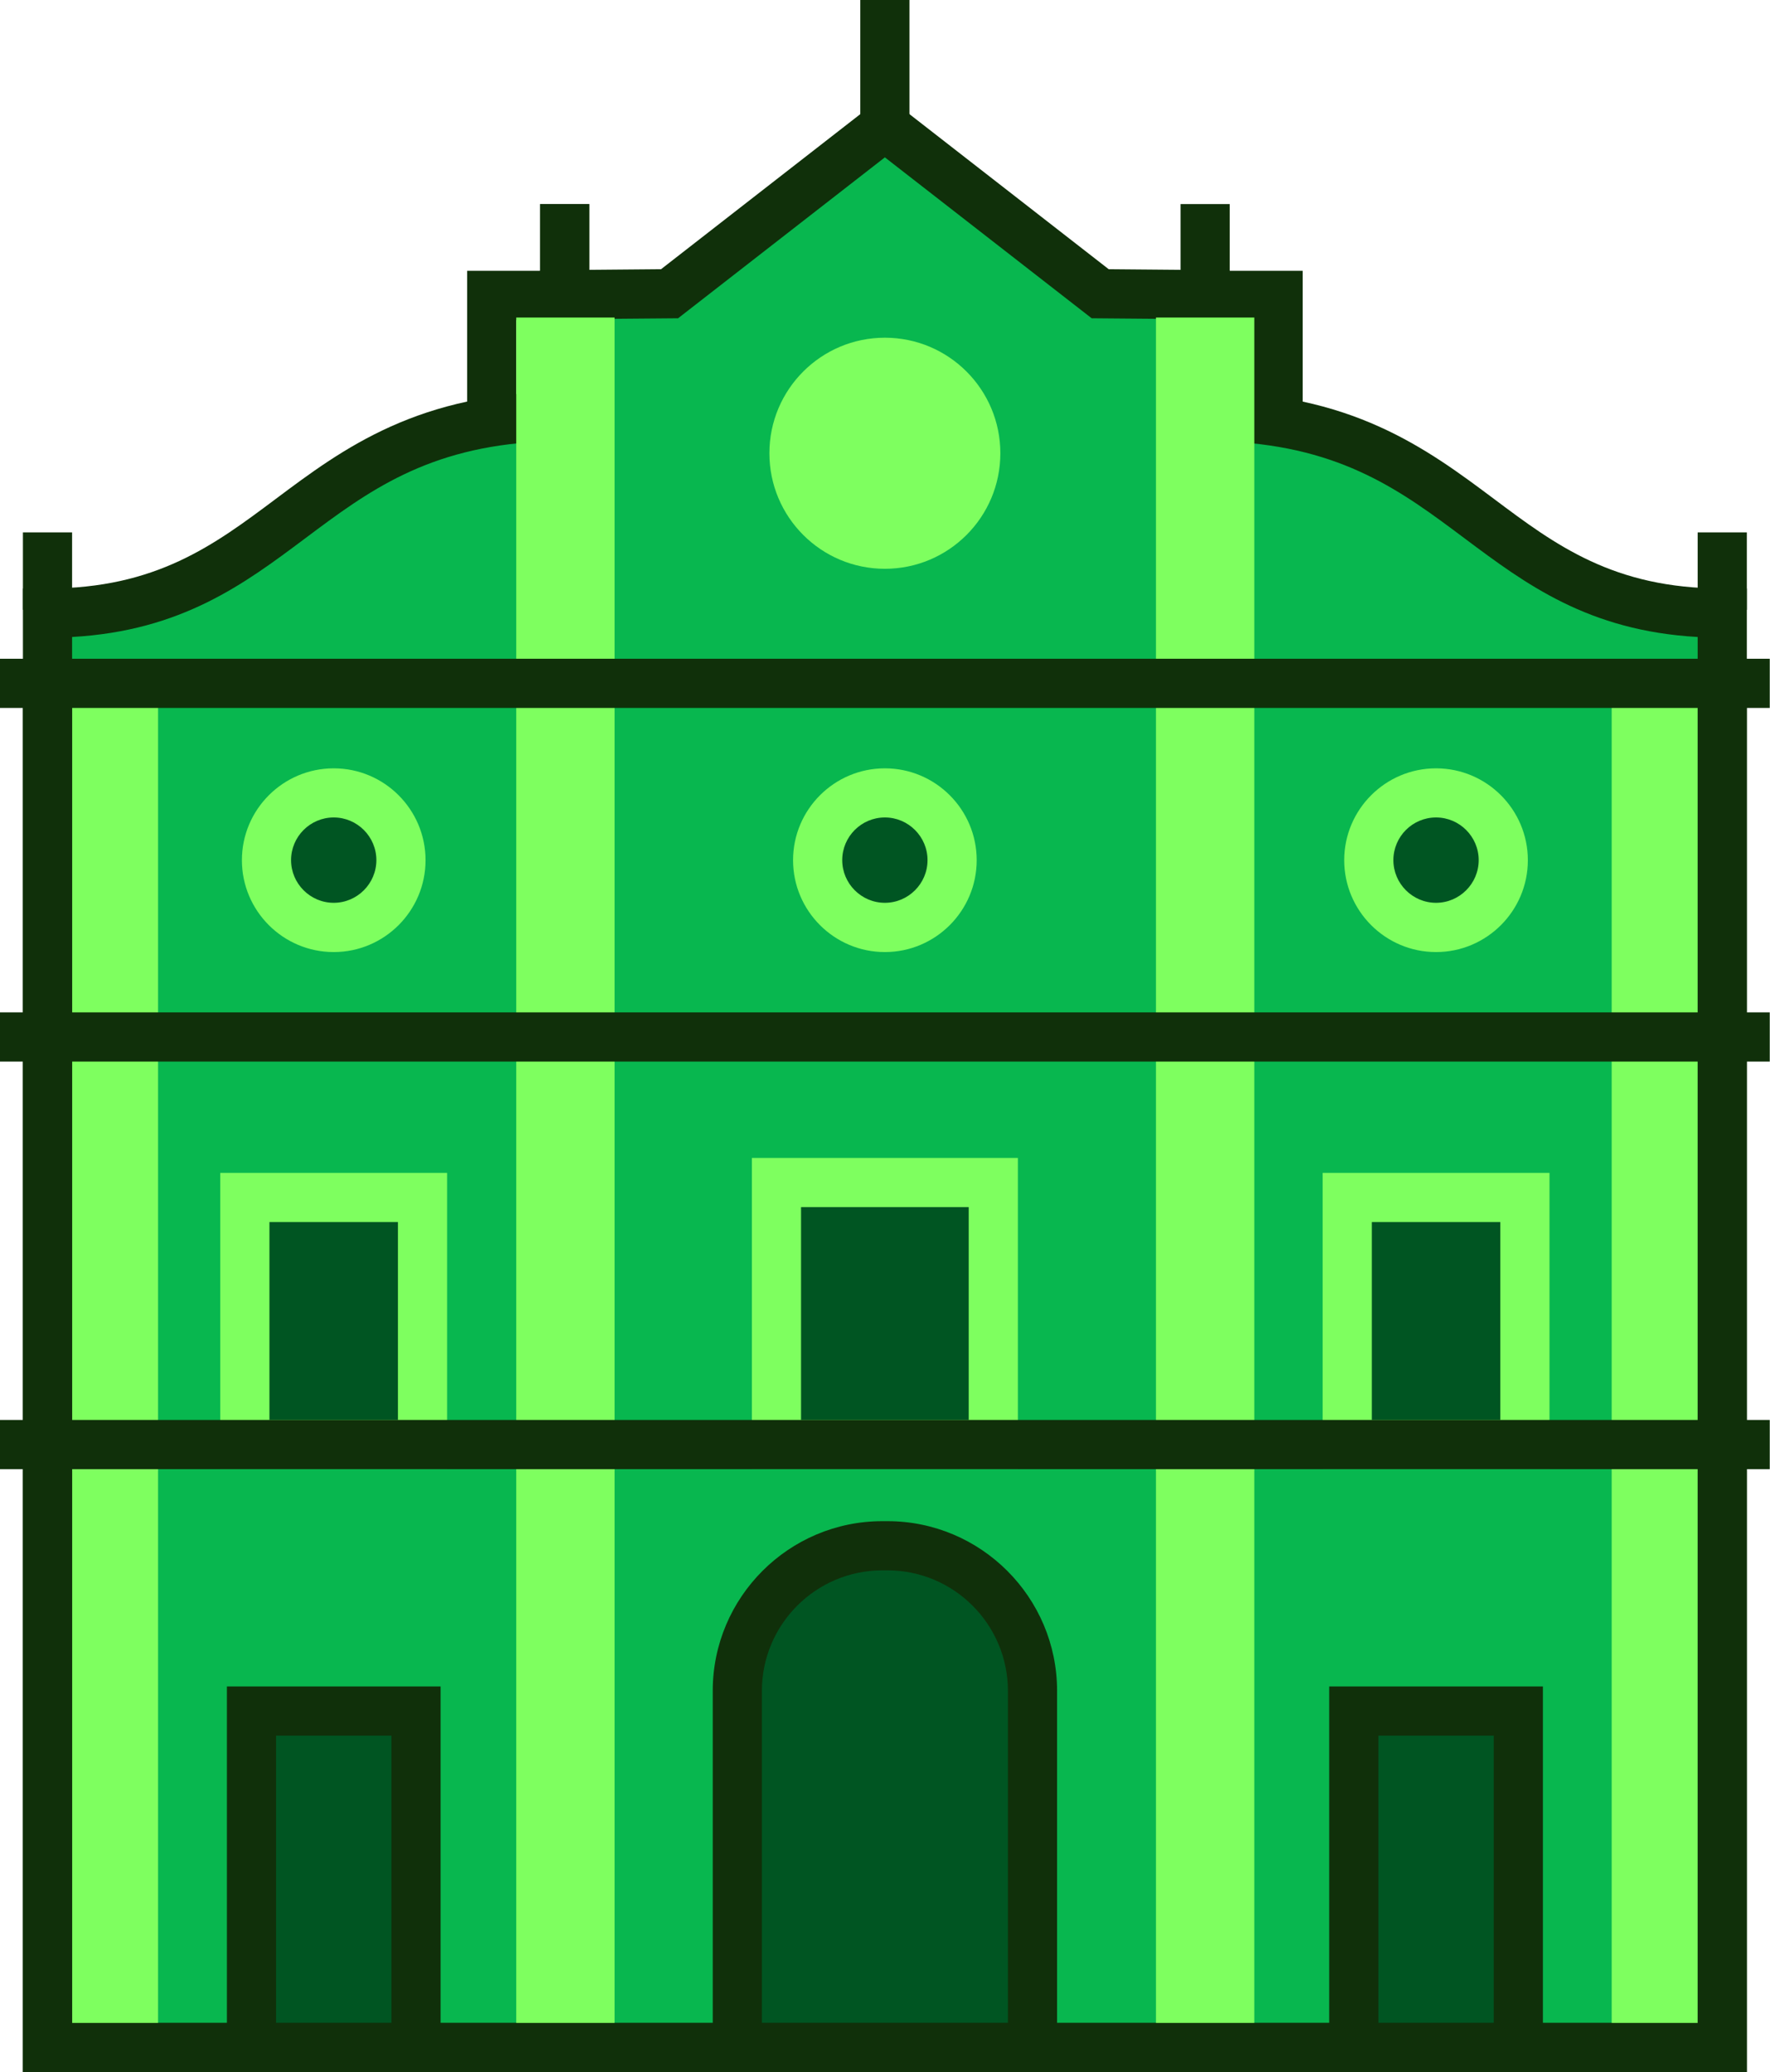 <svg width="288" height="337" viewBox="0 0 288 337" fill="none" xmlns="http://www.w3.org/2000/svg">
<path d="M196.09 67.72V332.98H280.24V99.7C241.16 99.7 239.69 67.72 196.09 67.72Z" fill="#08B74F"/>
<path d="M284.23 336.98H192.08V63.72H196.08C219.8 63.72 232.19 72.99 243.12 81.16C253.11 88.64 262.55 95.7 280.23 95.7H284.23V336.98ZM200.08 328.98H276.23V103.59C258.41 102.59 248.22 94.96 238.33 87.57C228.15 79.95 218.49 72.73 200.08 71.82V328.98Z" fill="#10300A"/>
<path d="M211.96 67.72H203.96V52.04H192.09V33.19H200.09V44.04H211.96V67.72Z" fill="#10300A"/>
<path d="M284.23 86.58H276.23V99.17H284.23V86.58Z" fill="#10300A"/>
<path d="M248.12 194.74H219.21V234.92H248.12V194.74Z" fill="#005522"/>
<path d="M252.12 238.92H215.21V190.74H252.12V238.92ZM223.21 230.92H244.12V198.74H223.21V230.92Z" fill="#7EFF5F"/>
<path d="M247.05 278.26H220.28V332.98H247.05V278.26Z" fill="#005522"/>
<path d="M251.05 336.98H216.28V274.26H251.05V336.98ZM224.28 328.98H243.05V282.26H224.28V328.98Z" fill="#10300A"/>
<path d="M233.66 150.82C239.702 150.82 244.6 145.922 244.6 139.88C244.6 133.838 239.702 128.94 233.66 128.94C227.618 128.94 222.72 133.838 222.72 139.88C222.72 145.922 227.618 150.82 233.66 150.82Z" fill="#005522"/>
<path d="M233.66 154.83C225.42 154.83 218.72 148.13 218.72 139.89C218.72 131.65 225.42 124.95 233.66 124.95C241.9 124.95 248.6 131.65 248.6 139.89C248.6 148.13 241.9 154.83 233.66 154.83ZM233.66 132.94C229.83 132.94 226.72 136.06 226.72 139.88C226.72 143.7 229.84 146.82 233.66 146.82C237.48 146.82 240.6 143.7 240.6 139.88C240.6 136.06 237.48 132.94 233.66 132.94Z" fill="#7EFF5F"/>
<path d="M276.24 115.06H262.24V332.98H276.24V115.06Z" fill="#7EFF5F"/>
<path d="M91.88 67.72V332.98H7.73V99.7C46.81 99.7 48.28 67.72 91.88 67.72Z" fill="#08B74F"/>
<path d="M95.88 336.98H3.73V95.7H7.73C25.4 95.7 34.84 88.64 44.84 81.16C55.77 72.98 68.16 63.72 91.88 63.72H95.88V336.98ZM11.73 328.98H87.88V71.82C69.47 72.73 59.81 79.95 49.63 87.57C39.75 94.96 29.55 102.59 11.73 103.59V328.98Z" fill="#10300A"/>
<path d="M84.01 67.72H76.01V44.04H87.88V33.19H95.88V52.04H84.01V67.72Z" fill="#10300A"/>
<path d="M11.73 86.58H3.73V99.17H11.73V86.58Z" fill="#10300A"/>
<path d="M39.84 234.92H68.75V194.74H39.84V234.92Z" fill="#005522"/>
<path d="M72.75 238.92H35.84V190.74H72.75V238.92ZM43.84 230.92H64.75V198.74H43.84V230.92Z" fill="#7EFF5F"/>
<path d="M40.91 332.97H67.68V278.25H40.91L40.91 332.97Z" fill="#005522"/>
<path d="M71.69 336.98H36.92V274.26H71.69V336.98ZM44.92 328.98H63.69V282.26H44.92V328.98Z" fill="#10300A"/>
<path d="M54.3 150.82C60.342 150.82 65.24 145.922 65.24 139.88C65.24 133.838 60.342 128.94 54.3 128.94C48.258 128.94 43.36 133.838 43.36 139.88C43.36 145.922 48.258 150.82 54.3 150.82Z" fill="#005522"/>
<path d="M54.3 154.83C46.06 154.83 39.36 148.13 39.36 139.89C39.36 131.65 46.06 124.95 54.3 124.95C62.54 124.95 69.24 131.65 69.24 139.89C69.24 148.13 62.54 154.83 54.3 154.83ZM54.3 132.94C50.47 132.94 47.36 136.06 47.36 139.88C47.36 143.7 50.48 146.82 54.3 146.82C58.12 146.82 61.24 143.7 61.24 139.88C61.24 136.06 58.12 132.94 54.3 132.94Z" fill="#7EFF5F"/>
<path d="M25.72 115.06H11.72V332.98H25.72V115.06Z" fill="#7EFF5F"/>
<path d="M196.09 47.91V332.98H91.88V47.91L108.95 47.77L143.98 20.51L179.02 47.77L196.09 47.91Z" fill="#08B74F"/>
<path d="M200.09 336.98H87.88V43.95L107.56 43.78L143.98 15.45L180.4 43.78L200.08 43.95V336.98H200.09ZM95.88 328.98H192.09V51.88L177.63 51.76L143.98 25.59L110.33 51.76L95.87 51.88V328.98H95.88Z" fill="#10300A"/>
<path d="M147.98 0H139.98V19.96H147.98V0Z" fill="#10300A"/>
<path d="M95.88 33.19H87.88V48.04H95.88V33.19Z" fill="#10300A"/>
<path d="M161.62 192.31H126.34V234.92H161.62V192.31Z" fill="#005522"/>
<path d="M165.62 238.92H122.34V188.31H165.62V238.92ZM130.34 230.92H157.62V196.31H130.34V230.92Z" fill="#7EFF5F"/>
<path d="M143.57 251.38H144.4C157.43 251.38 168 261.95 168 274.98V332.98H119.97V274.98C119.97 261.95 130.54 251.38 143.57 251.38Z" fill="#005522"/>
<path d="M172 336.98H115.97V274.98C115.97 259.76 128.35 247.38 143.57 247.38H144.4C159.62 247.38 172 259.76 172 274.98V336.98ZM123.97 328.98H164V274.98C164 264.17 155.21 255.38 144.4 255.38H143.57C132.76 255.38 123.97 264.17 123.97 274.98V328.98Z" fill="#10300A"/>
<path d="M143.98 150.82C150.022 150.82 154.92 145.922 154.92 139.88C154.92 133.838 150.022 128.94 143.98 128.94C137.938 128.94 133.04 133.838 133.04 139.88C133.04 145.922 137.938 150.82 143.98 150.82Z" fill="#005522"/>
<path d="M143.98 154.83C135.74 154.83 129.04 148.13 129.04 139.89C129.04 131.65 135.74 124.95 143.98 124.95C152.22 124.95 158.92 131.65 158.92 139.89C158.92 148.13 152.22 154.83 143.98 154.83ZM143.98 132.94C140.15 132.94 137.04 136.06 137.04 139.88C137.04 143.7 140.16 146.82 143.98 146.82C147.8 146.82 150.92 143.7 150.92 139.88C150.92 136.06 147.8 132.94 143.98 132.94Z" fill="#7EFF5F"/>
<path d="M143.98 92.5C154.357 92.5 162.77 84.087 162.77 73.71C162.77 63.333 154.357 54.92 143.98 54.92C133.603 54.92 125.19 63.333 125.19 73.71C125.19 84.087 133.603 92.5 143.98 92.5Z" fill="#7EFF5F"/>
<path d="M204.09 51.64H188.09V332.98H204.09V51.64Z" fill="#7EFF5F"/>
<path d="M100 51.64H84V332.98H100V51.64Z" fill="#7EFF5F"/>
<path d="M287.96 230.92H0V238.92H287.96V230.92Z" fill="#10300A"/>
<path d="M287.96 164.64H0V172.64H287.96V164.64Z" fill="#10300A"/>
<path d="M287.96 107.13H0V115.13H287.96V107.13Z" fill="#10300A"/>
<path d="M284.23 336.98H3.73V111.13H11.73V328.98H276.23V111.13H284.23V336.98Z" fill="#10300A"/>
</svg>
